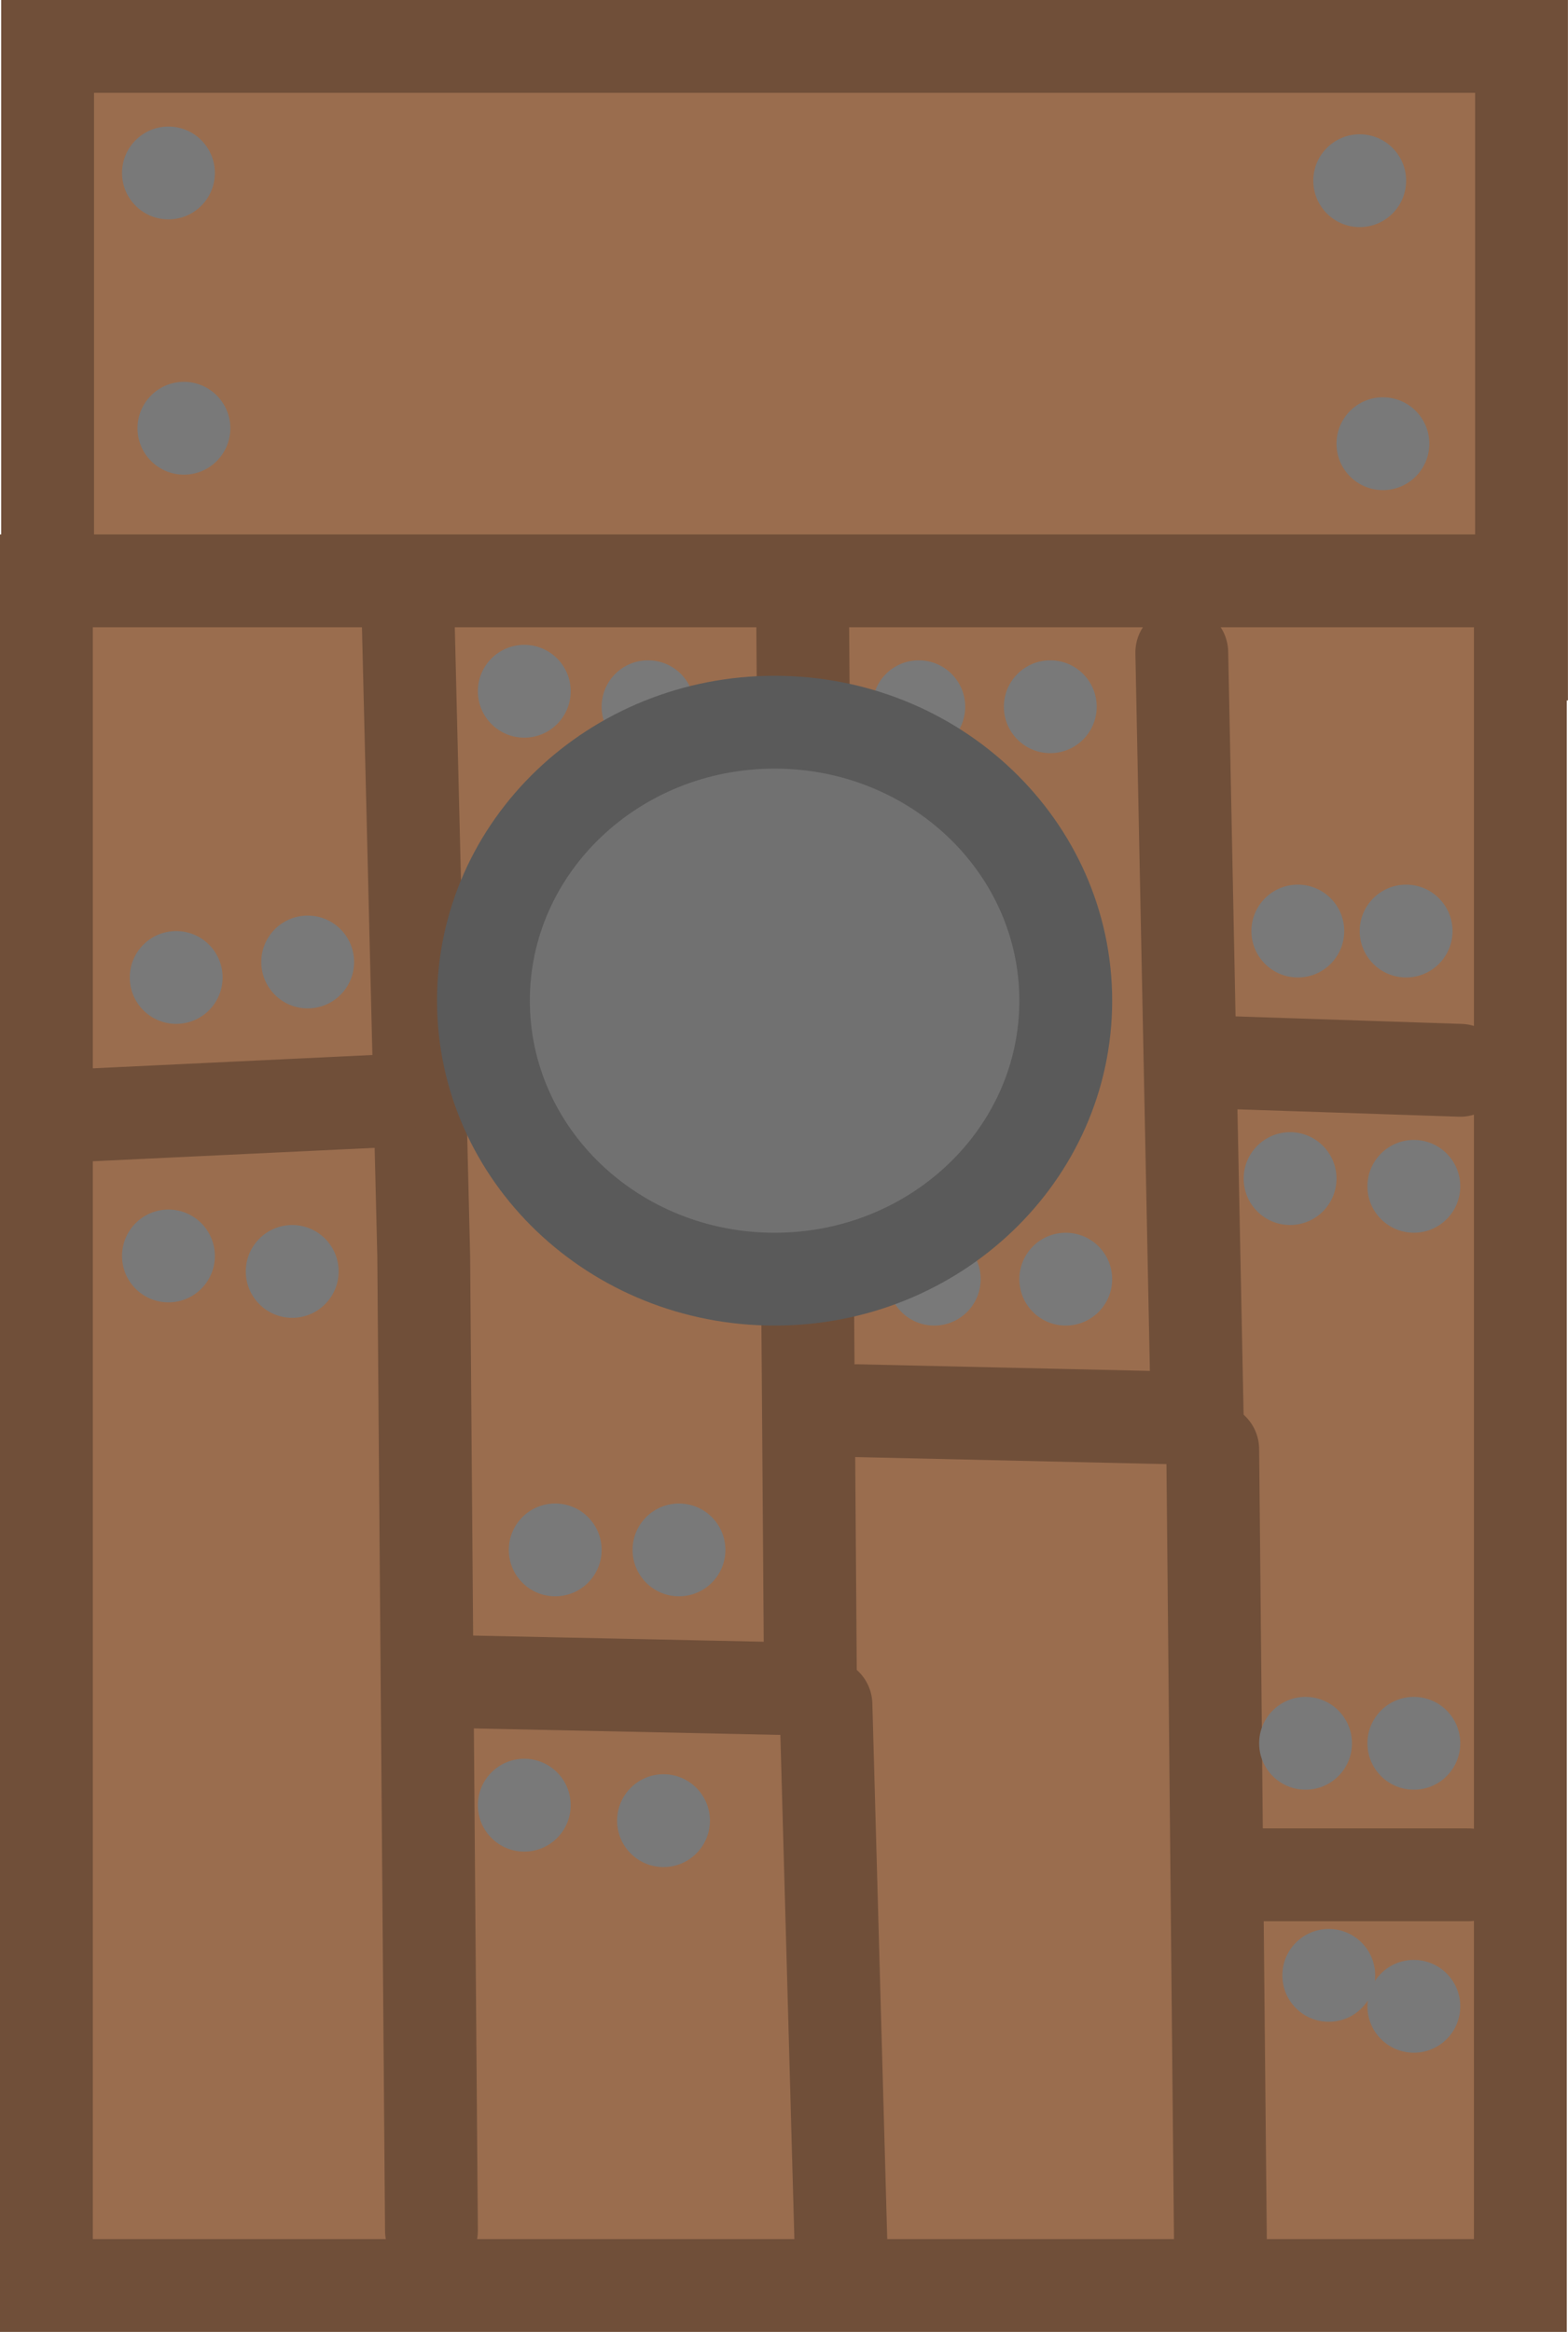 <svg version="1.1" xmlns="http://www.w3.org/2000/svg" xmlns:xlink="http://www.w3.org/1999/xlink" width="25.338" height="37.682" viewBox="0,0,25.338,37.682"><g transform="translate(-227.341,-161.205)"><g data-paper-data="{&quot;isPaintingLayer&quot;:true}" fill-rule="nonzero" stroke-linejoin="miter" stroke-miterlimit="10" stroke-dasharray="" stroke-dashoffset="0" style="mix-blend-mode: normal"><path d="M228.11,171.773v-9.818h23.818v9.818z" fill="#9a6d4e" stroke="#704f39" stroke-width="1.5" stroke-linecap="butt"/><path d="M228.091,198.136v-27.545h23.818v27.545z" fill="#9a6d4e" stroke="#704f39" stroke-width="1.5" stroke-linecap="butt"/><path d="M233.938,171.25l0.25,10.25l0.125,15.75" fill="none" stroke="#704f39" stroke-width="1.5" stroke-linecap="round"/><path d="M228.188,179.25l5.25,-0.25" fill="none" stroke="#704f39" stroke-width="1.5" stroke-linecap="round"/><path d="M240.313,171.375l0.125,17.125l-5.875,-0.125" fill="none" stroke="#704f39" stroke-width="1.5" stroke-linecap="round"/><path d="M240.688,188.75l0.25,9" fill="none" stroke="#704f39" stroke-width="1.5" stroke-linecap="round"/><path d="M246.438,171.75l0.25,12.375l-5.5,-0.125" fill="none" stroke="#704f39" stroke-width="1.5" stroke-linecap="round"/><path d="M246.938,184.625l0.125,12.875" fill="none" stroke="#704f39" stroke-width="1.5" stroke-linecap="round"/><path d="M247.188,178.375l3.75,0.125" fill="none" stroke="#704f39" stroke-width="1.5" stroke-linecap="round"/><path d="M251.063,191.5h-3.375" fill="none" stroke="#704f39" stroke-width="1.5" stroke-linecap="round"/><path d="M229.438,177c0,-0.414 0.336,-0.75 0.75,-0.75c0.414,0 0.75,0.336 0.75,0.75c0,0.414 -0.336,0.75 -0.75,0.75c-0.414,0 -0.75,-0.336 -0.75,-0.75z" fill="#797979" stroke="none" stroke-width="0.5" stroke-linecap="butt"/><path d="M231.563,176.75c0,-0.414 0.336,-0.75 0.75,-0.75c0.414,0 0.75,0.336 0.75,0.75c0,0.414 -0.336,0.75 -0.75,0.75c-0.414,0 -0.75,-0.336 -0.75,-0.75z" fill="#797979" stroke="none" stroke-width="0.5" stroke-linecap="butt"/><path d="M229.313,181.5c0,-0.414 0.336,-0.75 0.75,-0.75c0.414,0 0.75,0.336 0.75,0.75c0,0.414 -0.336,0.75 -0.75,0.75c-0.414,0 -0.75,-0.336 -0.75,-0.75z" fill="#797979" stroke="none" stroke-width="0.5" stroke-linecap="butt"/><path d="M231.313,181.75c0,-0.414 0.336,-0.75 0.75,-0.75c0.414,0 0.75,0.336 0.75,0.75c0,0.414 -0.336,0.75 -0.75,0.75c-0.414,0 -0.75,-0.336 -0.75,-0.75z" fill="#797979" stroke="none" stroke-width="0.5" stroke-linecap="butt"/><path d="M235.563,186.25c0,-0.414 0.336,-0.75 0.75,-0.75c0.414,0 0.75,0.336 0.75,0.75c0,0.414 -0.336,0.75 -0.75,0.75c-0.414,0 -0.75,-0.336 -0.75,-0.75z" fill="#797979" stroke="none" stroke-width="0.5" stroke-linecap="butt"/><path d="M237.563,186.25c0,-0.414 0.336,-0.75 0.75,-0.75c0.414,0 0.75,0.336 0.75,0.75c0,0.414 -0.336,0.75 -0.75,0.75c-0.414,0 -0.75,-0.336 -0.75,-0.75z" fill="#797979" stroke="none" stroke-width="0.5" stroke-linecap="butt"/><path d="M237.313,190.625c0,-0.414 0.336,-0.75 0.75,-0.75c0.414,0 0.75,0.336 0.75,0.75c0,0.414 -0.336,0.75 -0.75,0.75c-0.414,0 -0.75,-0.336 -0.75,-0.75z" fill="#797979" stroke="none" stroke-width="0.5" stroke-linecap="butt"/><path d="M235.063,190.375c0,-0.414 0.336,-0.75 0.75,-0.75c0.414,0 0.75,0.336 0.75,0.75c0,0.414 -0.336,0.75 -0.75,0.75c-0.414,0 -0.75,-0.336 -0.75,-0.75z" fill="#797979" stroke="none" stroke-width="0.5" stroke-linecap="butt"/><path d="M235.063,172.375c0,-0.414 0.336,-0.75 0.75,-0.75c0.414,0 0.75,0.336 0.75,0.75c0,0.414 -0.336,0.75 -0.75,0.75c-0.414,0 -0.75,-0.336 -0.75,-0.75z" fill="#797979" stroke="none" stroke-width="0.5" stroke-linecap="butt"/><path d="M237.063,172.625c0,-0.414 0.336,-0.75 0.75,-0.75c0.414,0 0.75,0.336 0.75,0.75c0,0.414 -0.336,0.75 -0.75,0.75c-0.414,0 -0.75,-0.336 -0.75,-0.75z" fill="#797979" stroke="none" stroke-width="0.5" stroke-linecap="butt"/><path d="M241.438,172.625c0,-0.414 0.336,-0.75 0.75,-0.75c0.414,0 0.75,0.336 0.75,0.75c0,0.414 -0.336,0.75 -0.75,0.75c-0.414,0 -0.75,-0.336 -0.75,-0.75z" fill="#797979" stroke="none" stroke-width="0.5" stroke-linecap="butt"/><path d="M243.563,172.625c0,-0.414 0.336,-0.75 0.75,-0.75c0.414,0 0.75,0.336 0.75,0.75c0,0.414 -0.336,0.75 -0.75,0.75c-0.414,0 -0.75,-0.336 -0.75,-0.75z" fill="#797979" stroke="none" stroke-width="0.5" stroke-linecap="butt"/><path d="M241.688,181.875c0,-0.414 0.336,-0.75 0.75,-0.75c0.414,0 0.75,0.336 0.75,0.75c0,0.414 -0.336,0.75 -0.75,0.75c-0.414,0 -0.75,-0.336 -0.75,-0.75z" fill="#797979" stroke="none" stroke-width="0.5" stroke-linecap="butt"/><path d="M243.813,181.875c0,-0.414 0.336,-0.75 0.75,-0.75c0.414,0 0.75,0.336 0.75,0.75c0,0.414 -0.336,0.75 -0.75,0.75c-0.414,0 -0.75,-0.336 -0.75,-0.75z" fill="#797979" stroke="none" stroke-width="0.5" stroke-linecap="butt"/><path d="M247.563,176.25c0,-0.414 0.336,-0.75 0.75,-0.75c0.414,0 0.75,0.336 0.75,0.75c0,0.414 -0.336,0.75 -0.75,0.75c-0.414,0 -0.75,-0.336 -0.75,-0.75z" fill="#797979" stroke="none" stroke-width="0.5" stroke-linecap="butt"/><path d="M249.313,176.25c0,-0.414 0.336,-0.75 0.75,-0.75c0.414,0 0.75,0.336 0.75,0.75c0,0.414 -0.336,0.75 -0.75,0.75c-0.414,0 -0.75,-0.336 -0.75,-0.75z" fill="#797979" stroke="none" stroke-width="0.5" stroke-linecap="butt"/><path d="M247.438,180.25c0,-0.414 0.336,-0.75 0.75,-0.75c0.414,0 0.75,0.336 0.75,0.75c0,0.414 -0.336,0.75 -0.75,0.75c-0.414,0 -0.75,-0.336 -0.75,-0.75z" fill="#797979" stroke="none" stroke-width="0.5" stroke-linecap="butt"/><path d="M249.438,180.375c0,-0.414 0.336,-0.75 0.75,-0.75c0.414,0 0.75,0.336 0.75,0.75c0,0.414 -0.336,0.75 -0.75,0.75c-0.414,0 -0.75,-0.336 -0.75,-0.75z" fill="#797979" stroke="none" stroke-width="0.5" stroke-linecap="butt"/><path d="M249.438,189.375c0,-0.414 0.336,-0.75 0.75,-0.75c0.414,0 0.75,0.336 0.75,0.75c0,0.414 -0.336,0.75 -0.75,0.75c-0.414,0 -0.75,-0.336 -0.75,-0.75z" fill="#797979" stroke="none" stroke-width="0.5" stroke-linecap="butt"/><path d="M247.688,189.375c0,-0.414 0.336,-0.75 0.75,-0.75c0.414,0 0.75,0.336 0.75,0.75c0,0.414 -0.336,0.75 -0.75,0.75c-0.414,0 -0.75,-0.336 -0.75,-0.75z" fill="#797979" stroke="none" stroke-width="0.5" stroke-linecap="butt"/><path d="M249.438,193.625c0,-0.032 0.002,-0.063 0.006,-0.094c-0.133,0.207 -0.366,0.344 -0.631,0.344c-0.414,0 -0.75,-0.336 -0.75,-0.75c0,-0.414 0.336,-0.75 0.75,-0.75c0.414,0 0.75,0.336 0.75,0.75c0,0.032 -0.002,0.063 -0.006,0.094c0.133,-0.207 0.366,-0.344 0.631,-0.344c0.414,0 0.75,0.336 0.75,0.75c0,0.414 -0.336,0.75 -0.75,0.75c-0.414,0 -0.75,-0.336 -0.75,-0.75z" fill="#797979" stroke="none" stroke-width="0.5" stroke-linecap="butt"/><path d="M229.563,168.125c0,-0.414 0.336,-0.75 0.75,-0.75c0.414,0 0.75,0.336 0.75,0.75c0,0.414 -0.336,0.75 -0.75,0.75c-0.414,0 -0.75,-0.336 -0.75,-0.75z" fill="#797979" stroke="none" stroke-width="0.5" stroke-linecap="butt"/><path d="M229.313,164c0,-0.414 0.336,-0.75 0.75,-0.75c0.414,0 0.75,0.336 0.75,0.75c0,0.414 -0.336,0.75 -0.75,0.75c-0.414,0 -0.75,-0.336 -0.75,-0.75z" fill="#797979" stroke="none" stroke-width="0.5" stroke-linecap="butt"/><path d="M248.563,164.125c0,-0.414 0.336,-0.75 0.75,-0.75c0.414,0 0.75,0.336 0.75,0.75c0,0.414 -0.336,0.75 -0.75,0.75c-0.414,0 -0.75,-0.336 -0.75,-0.75z" fill="#797979" stroke="none" stroke-width="0.5" stroke-linecap="butt"/><path d="M248.938,168.375c0,-0.414 0.336,-0.75 0.75,-0.75c0.414,0 0.75,0.336 0.75,0.75c0,0.414 -0.336,0.75 -0.75,0.75c-0.414,0 -0.75,-0.336 -0.75,-0.75z" fill="#797979" stroke="none" stroke-width="0.5" stroke-linecap="butt"/><path d="M244.563,177.375c0,2.485 -2.107,4.5 -4.705,4.5c-2.599,0 -4.705,-2.015 -4.705,-4.5c0,-2.485 2.107,-4.5 4.705,-4.5c2.599,0 4.705,2.015 4.705,4.5z" fill="#717171" stroke="#5a5a5a" stroke-width="1.5" stroke-linecap="butt"/></g></g></svg>
